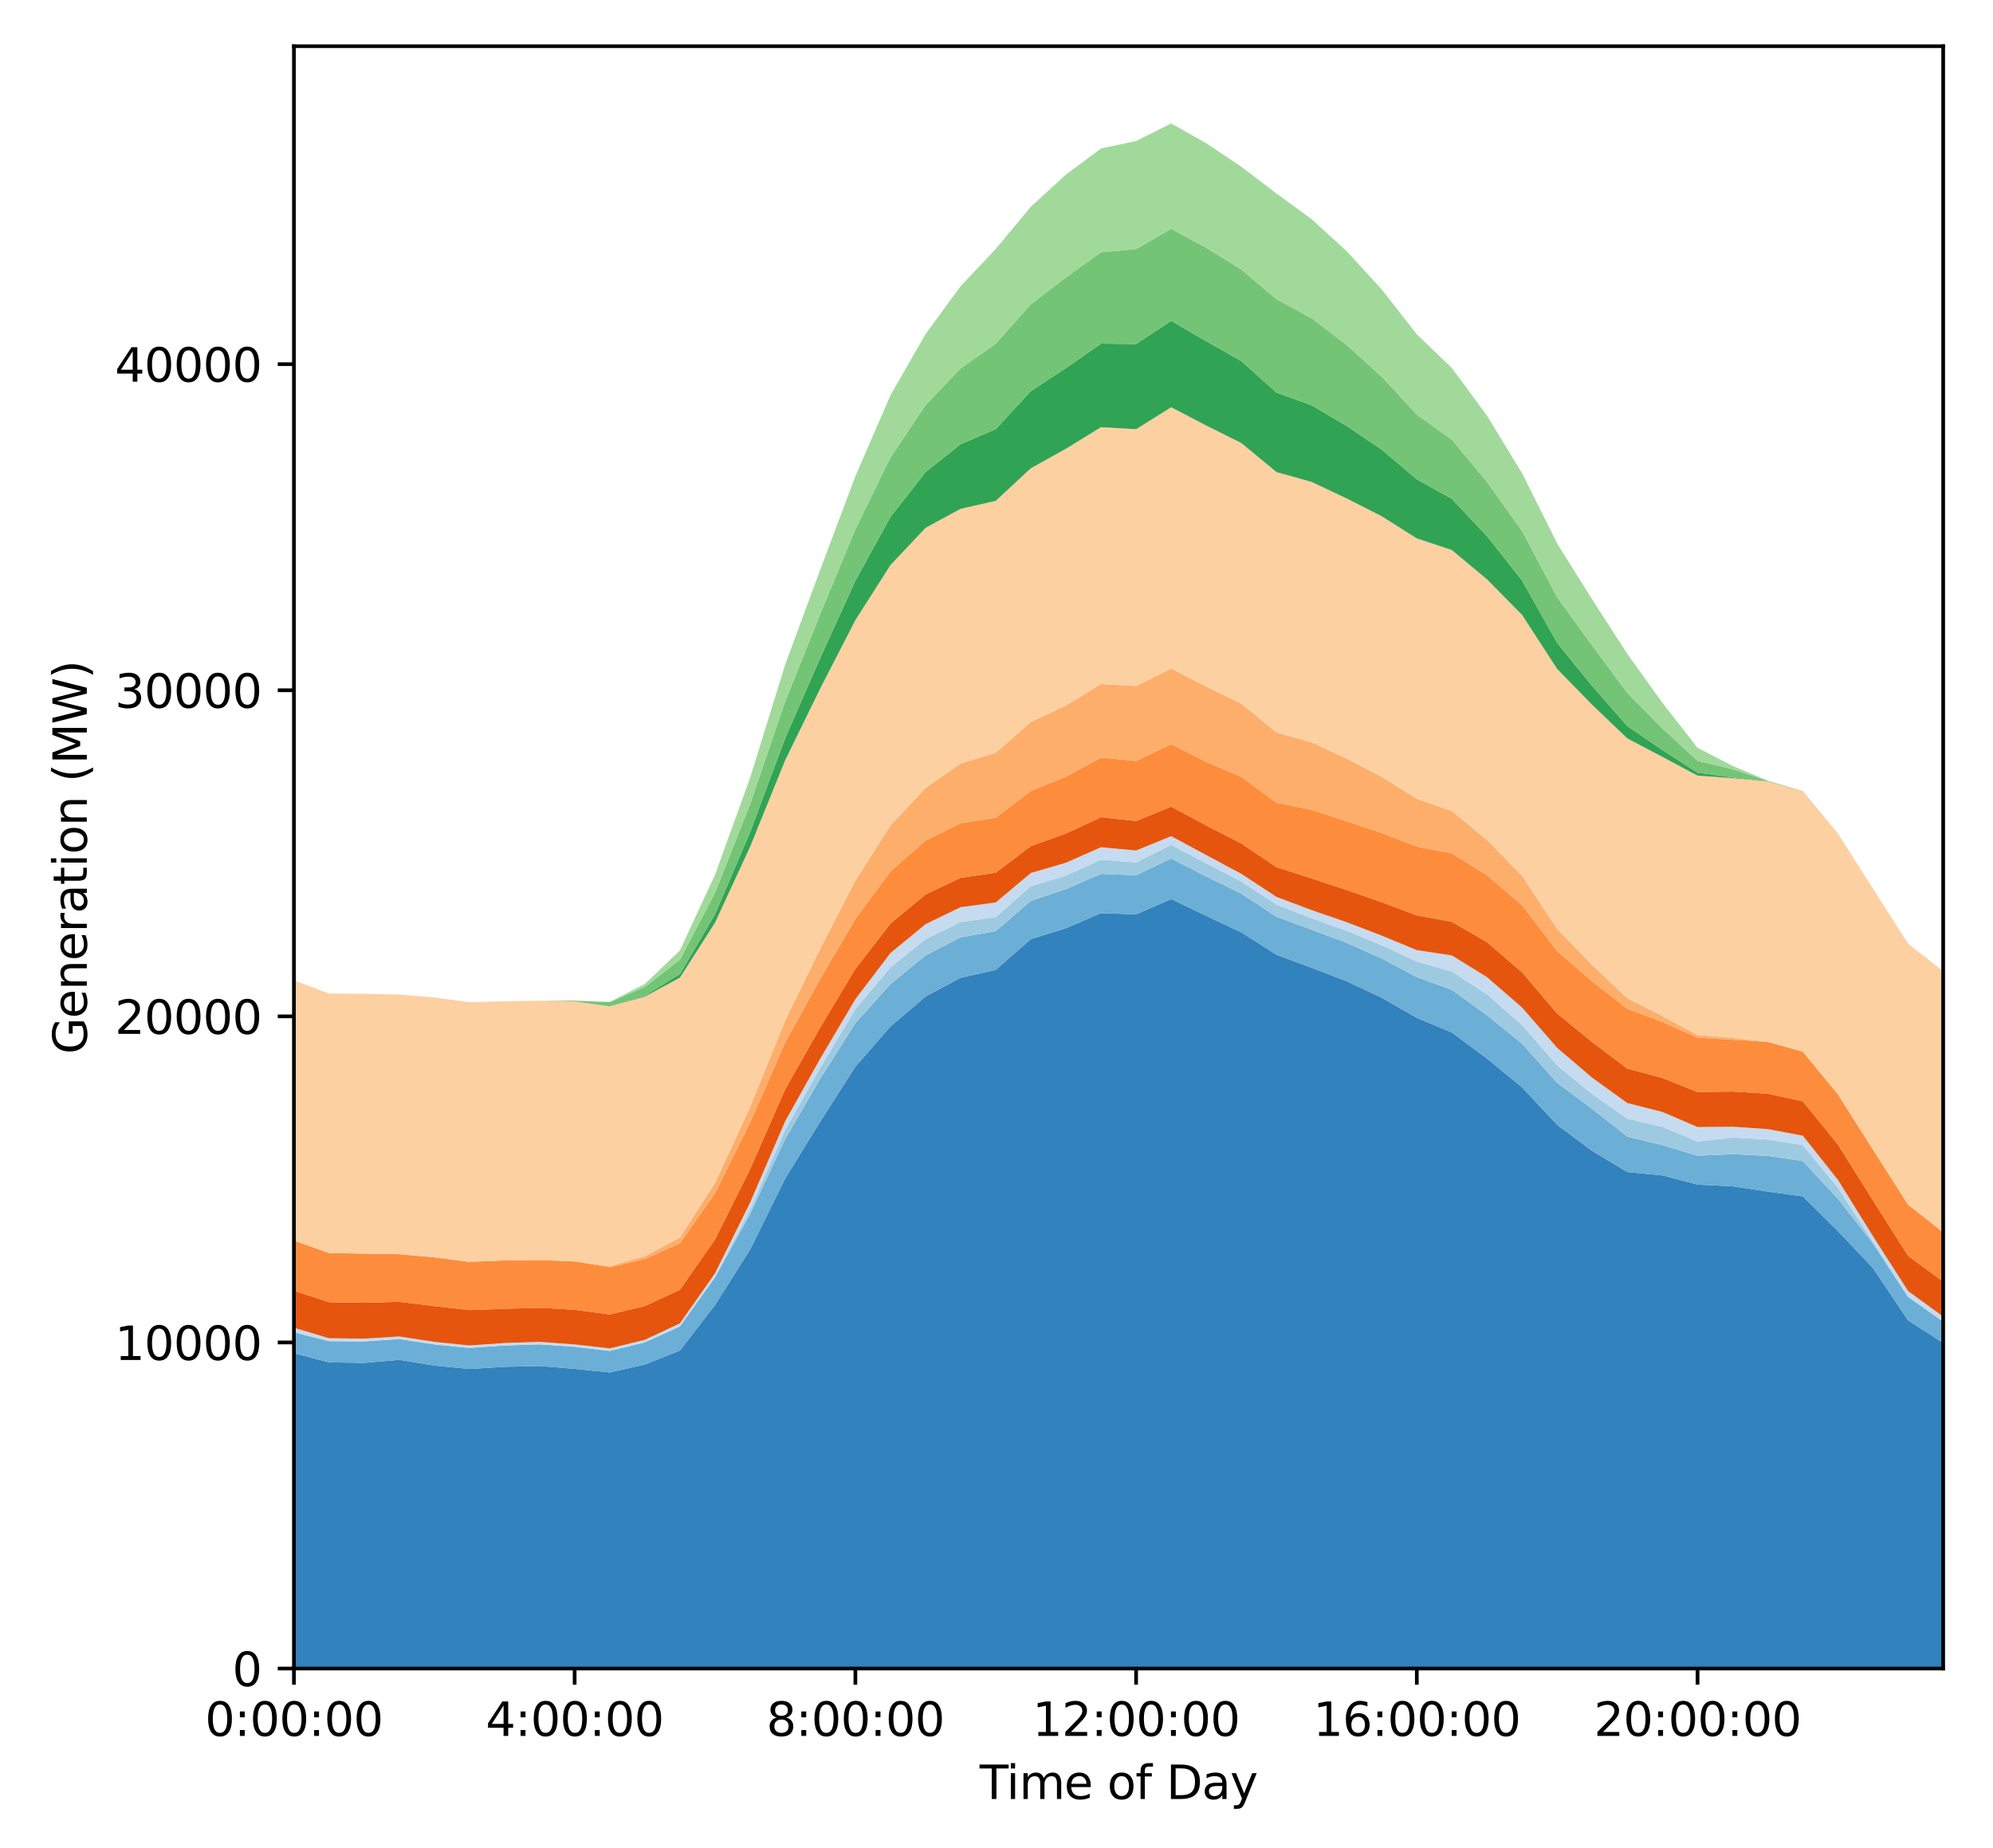 <?xml version="1.0" encoding="utf-8" standalone="no"?>
<!DOCTYPE svg PUBLIC "-//W3C//DTD SVG 1.1//EN"
  "http://www.w3.org/Graphics/SVG/1.1/DTD/svg11.dtd">
<svg height="400.56pt" version="1.1" viewBox="0 0 432 400.56" width="432pt" xmlns="http://www.w3.org/2000/svg" xmlns:xlink="http://www.w3.org/1999/xlink">
 <defs>
  <style type="text/css">*{stroke-linecap:butt;stroke-linejoin:round;}</style>
 </defs>
 <g id="figure_1">
  <g id="patch_1">
   <path d="M 0 400.56 
L 432 400.56 
L 432 0 
L 0 0 
z
" style="fill:#ffffff;"/>
  </g>
  <g id="axes_1">
   <g id="patch_2">
    <path d="M 63.71 361.654 
L 421.2 361.654 
L 421.2 10.014 
L 63.71 10.014 
z
" style="fill:#ffffff;"/>
   </g>
   <g id="PolyCollection_1">
    <path clip-path="url(#pda7d12c531)" d="M 63.71 293.302 
L 63.71 361.654 
L 71.316 361.654 
L 78.922 361.654 
L 86.529 361.654 
L 94.135 361.654 
L 101.741 361.654 
L 109.347 361.654 
L 116.953 361.654 
L 124.559 361.654 
L 132.166 361.654 
L 139.772 361.654 
L 147.378 361.654 
L 154.984 361.654 
L 162.59 361.654 
L 170.196 361.654 
L 177.803 361.654 
L 185.409 361.654 
L 193.015 361.654 
L 200.621 361.654 
L 208.227 361.654 
L 215.833 361.654 
L 223.44 361.654 
L 231.046 361.654 
L 238.652 361.654 
L 246.258 361.654 
L 253.864 361.654 
L 261.47 361.654 
L 269.077 361.654 
L 276.683 361.654 
L 284.289 361.654 
L 291.895 361.654 
L 299.501 361.654 
L 307.107 361.654 
L 314.714 361.654 
L 322.32 361.654 
L 329.926 361.654 
L 337.532 361.654 
L 345.138 361.654 
L 352.744 361.654 
L 360.351 361.654 
L 367.957 361.654 
L 375.563 361.654 
L 383.169 361.654 
L 390.775 361.654 
L 398.381 361.654 
L 405.988 361.654 
L 413.594 361.654 
L 421.2 361.654 
L 421.2 291.084 
L 421.2 291.084 
L 413.594 286.195 
L 405.988 274.856 
L 398.381 266.843 
L 390.775 259.302 
L 383.169 258.265 
L 375.563 257.127 
L 367.957 256.756 
L 360.351 254.76 
L 352.744 254.032 
L 345.138 249.474 
L 337.532 243.813 
L 329.926 235.675 
L 322.32 229.457 
L 314.714 223.791 
L 307.107 220.621 
L 299.501 216.257 
L 291.895 212.686 
L 284.289 209.749 
L 276.683 206.941 
L 269.077 202.094 
L 261.47 198.513 
L 253.864 194.863 
L 246.258 198.186 
L 238.652 197.915 
L 231.046 201.189 
L 223.44 203.546 
L 215.833 210.226 
L 208.227 211.914 
L 200.621 216 
L 193.015 222.486 
L 185.409 231.197 
L 177.803 243.089 
L 170.196 255.416 
L 162.59 270.842 
L 154.984 282.864 
L 147.378 292.71 
L 139.772 295.752 
L 132.166 297.466 
L 124.559 296.697 
L 116.953 296.071 
L 109.347 296.246 
L 101.741 296.718 
L 94.135 295.969 
L 86.529 294.739 
L 78.922 295.4 
L 71.316 295.286 
L 63.71 293.302 
z
" style="fill:#3182bd;"/>
   </g>
   <g id="PolyCollection_2">
    <path clip-path="url(#pda7d12c531)" d="M 63.71 288.779 
L 63.71 293.302 
L 71.316 295.286 
L 78.922 295.4 
L 86.529 294.739 
L 94.135 295.969 
L 101.741 296.718 
L 109.347 296.246 
L 116.953 296.071 
L 124.559 296.697 
L 132.166 297.466 
L 139.772 295.752 
L 147.378 292.71 
L 154.984 282.864 
L 162.59 270.842 
L 170.196 255.416 
L 177.803 243.089 
L 185.409 231.197 
L 193.015 222.486 
L 200.621 216 
L 208.227 211.914 
L 215.833 210.226 
L 223.44 203.546 
L 231.046 201.189 
L 238.652 197.915 
L 246.258 198.186 
L 253.864 194.863 
L 261.47 198.513 
L 269.077 202.094 
L 276.683 206.941 
L 284.289 209.749 
L 291.895 212.686 
L 299.501 216.257 
L 307.107 220.621 
L 314.714 223.791 
L 322.32 229.457 
L 329.926 235.675 
L 337.532 243.813 
L 345.138 249.474 
L 352.744 254.032 
L 360.351 254.76 
L 367.957 256.756 
L 375.563 257.127 
L 383.169 258.265 
L 390.775 259.302 
L 398.381 266.843 
L 405.988 274.856 
L 413.594 286.195 
L 421.2 291.084 
L 421.2 286.476 
L 421.2 286.476 
L 413.594 281.157 
L 405.988 269.509 
L 398.381 259.82 
L 390.775 251.663 
L 383.169 250.527 
L 375.563 250.158 
L 367.957 250.501 
L 360.351 248.203 
L 352.744 246.371 
L 345.138 240.379 
L 337.532 234.721 
L 329.926 226.221 
L 322.32 220.055 
L 314.714 214.54 
L 307.107 211.796 
L 299.501 207.741 
L 291.895 204.359 
L 284.289 201.517 
L 276.683 198.699 
L 269.077 193.693 
L 261.47 189.986 
L 253.864 186.08 
L 246.258 189.713 
L 238.652 189.409 
L 231.046 192.709 
L 223.44 195.26 
L 215.833 201.823 
L 208.227 203.167 
L 200.621 207.076 
L 193.015 213.297 
L 185.409 221.759 
L 177.803 233.785 
L 170.196 246.881 
L 162.59 263.169 
L 154.984 276.86 
L 147.378 287.493 
L 139.772 290.958 
L 132.166 292.809 
L 124.559 291.915 
L 116.953 291.391 
L 109.347 291.623 
L 101.741 292.164 
L 94.135 291.393 
L 86.529 290.228 
L 78.922 290.753 
L 71.316 290.699 
L 63.71 288.779 
z
" style="fill:#6baed6;"/>
   </g>
   <g id="PolyCollection_3">
    <path clip-path="url(#pda7d12c531)" d="M 63.71 288.759 
L 63.71 288.779 
L 71.316 290.699 
L 78.922 290.753 
L 86.529 290.228 
L 94.135 291.393 
L 101.741 292.164 
L 109.347 291.623 
L 116.953 291.391 
L 124.559 291.915 
L 132.166 292.809 
L 139.772 290.958 
L 147.378 287.493 
L 154.984 276.86 
L 162.59 263.169 
L 170.196 246.881 
L 177.803 233.785 
L 185.409 221.759 
L 193.015 213.297 
L 200.621 207.076 
L 208.227 203.167 
L 215.833 201.823 
L 223.44 195.26 
L 231.046 192.709 
L 238.652 189.409 
L 246.258 189.713 
L 253.864 186.08 
L 261.47 189.986 
L 269.077 193.693 
L 276.683 198.699 
L 284.289 201.517 
L 291.895 204.359 
L 299.501 207.741 
L 307.107 211.796 
L 314.714 214.54 
L 322.32 220.055 
L 329.926 226.221 
L 337.532 234.721 
L 345.138 240.379 
L 352.744 246.371 
L 360.351 248.203 
L 367.957 250.501 
L 375.563 250.158 
L 383.169 250.527 
L 390.775 251.663 
L 398.381 259.82 
L 405.988 269.509 
L 413.594 281.157 
L 421.2 286.476 
L 421.2 286.373 
L 421.2 286.373 
L 413.594 280.935 
L 405.988 269.197 
L 398.381 257.402 
L 390.775 248.204 
L 383.169 246.967 
L 375.563 246.554 
L 367.957 247.404 
L 360.351 244.241 
L 352.744 242.456 
L 345.138 237.156 
L 337.532 230.91 
L 329.926 222.181 
L 322.32 215.487 
L 314.714 210.589 
L 307.107 208.401 
L 299.501 204.872 
L 291.895 201.735 
L 284.289 199.019 
L 276.683 196.052 
L 269.077 191.053 
L 261.47 187.113 
L 253.864 183.122 
L 246.258 186.912 
L 238.652 186.333 
L 231.046 189.785 
L 223.44 192.063 
L 215.833 198.778 
L 208.227 199.841 
L 200.621 203.548 
L 193.015 209.664 
L 185.409 218.728 
L 177.803 231.41 
L 170.196 244.885 
L 162.59 262.229 
L 154.984 276.748 
L 147.378 287.481 
L 139.772 290.958 
L 132.166 292.809 
L 124.559 291.915 
L 116.953 291.364 
L 109.347 291.623 
L 101.741 292.164 
L 94.135 291.393 
L 86.529 290.228 
L 78.922 290.753 
L 71.316 290.681 
L 63.71 288.759 
z
" style="fill:#9ecae1;"/>
   </g>
   <g id="PolyCollection_4">
    <path clip-path="url(#pda7d12c531)" d="M 63.71 287.795 
L 63.71 288.759 
L 71.316 290.681 
L 78.922 290.753 
L 86.529 290.228 
L 94.135 291.393 
L 101.741 292.164 
L 109.347 291.623 
L 116.953 291.364 
L 124.559 291.915 
L 132.166 292.809 
L 139.772 290.958 
L 147.378 287.481 
L 154.984 276.748 
L 162.59 262.229 
L 170.196 244.885 
L 177.803 231.41 
L 185.409 218.728 
L 193.015 209.664 
L 200.621 203.548 
L 208.227 199.841 
L 215.833 198.778 
L 223.44 192.063 
L 231.046 189.785 
L 238.652 186.333 
L 246.258 186.912 
L 253.864 183.122 
L 261.47 187.113 
L 269.077 191.053 
L 276.683 196.052 
L 284.289 199.019 
L 291.895 201.735 
L 299.501 204.872 
L 307.107 208.401 
L 314.714 210.589 
L 322.32 215.487 
L 329.926 222.181 
L 337.532 230.91 
L 345.138 237.156 
L 352.744 242.456 
L 360.351 244.241 
L 367.957 247.404 
L 375.563 246.554 
L 383.169 246.967 
L 390.775 248.204 
L 398.381 257.402 
L 405.988 269.197 
L 413.594 280.935 
L 421.2 286.373 
L 421.2 285.362 
L 421.2 285.362 
L 413.594 279.831 
L 405.988 267.954 
L 398.381 255.724 
L 390.775 246.165 
L 383.169 244.735 
L 375.563 244.226 
L 367.957 244.285 
L 360.351 241.019 
L 352.744 239.09 
L 345.138 233.612 
L 337.532 227.123 
L 329.926 218.395 
L 322.32 211.796 
L 314.714 207.098 
L 307.107 205.944 
L 299.501 202.793 
L 291.895 199.885 
L 284.289 197.26 
L 276.683 194.402 
L 269.077 189.413 
L 261.47 185.337 
L 253.864 181.241 
L 246.258 184.348 
L 238.652 183.636 
L 231.046 187 
L 223.44 189.223 
L 215.833 195.608 
L 208.227 196.624 
L 200.621 200.317 
L 193.015 206.574 
L 185.409 216.58 
L 177.803 229.441 
L 170.196 243.023 
L 162.59 260.671 
L 154.984 276.011 
L 147.378 286.838 
L 139.772 290.408 
L 132.166 292.266 
L 124.559 291.407 
L 116.953 290.847 
L 109.347 291.094 
L 101.741 291.632 
L 94.135 290.844 
L 86.529 289.675 
L 78.922 290.158 
L 71.316 290.055 
L 63.71 287.795 
z
" style="fill:#c6dbef;"/>
   </g>
   <g id="PolyCollection_5">
    <path clip-path="url(#pda7d12c531)" d="M 63.71 279.771 
L 63.71 287.795 
L 71.316 290.055 
L 78.922 290.158 
L 86.529 289.675 
L 94.135 290.844 
L 101.741 291.632 
L 109.347 291.094 
L 116.953 290.847 
L 124.559 291.407 
L 132.166 292.266 
L 139.772 290.408 
L 147.378 286.838 
L 154.984 276.011 
L 162.59 260.671 
L 170.196 243.023 
L 177.803 229.441 
L 185.409 216.58 
L 193.015 206.574 
L 200.621 200.317 
L 208.227 196.624 
L 215.833 195.608 
L 223.44 189.223 
L 231.046 187 
L 238.652 183.636 
L 246.258 184.348 
L 253.864 181.241 
L 261.47 185.337 
L 269.077 189.413 
L 276.683 194.402 
L 284.289 197.26 
L 291.895 199.885 
L 299.501 202.793 
L 307.107 205.944 
L 314.714 207.098 
L 322.32 211.796 
L 329.926 218.395 
L 337.532 227.123 
L 345.138 233.612 
L 352.744 239.09 
L 360.351 241.019 
L 367.957 244.285 
L 375.563 244.226 
L 383.169 244.735 
L 390.775 246.165 
L 398.381 255.724 
L 405.988 267.954 
L 413.594 279.831 
L 421.2 285.362 
L 421.2 277.775 
L 421.2 277.775 
L 413.594 272.188 
L 405.988 260.194 
L 398.381 248.046 
L 390.775 238.707 
L 383.169 237.048 
L 375.563 236.577 
L 367.957 236.689 
L 360.351 233.639 
L 352.744 231.613 
L 345.138 225.884 
L 337.532 219.672 
L 329.926 210.732 
L 322.32 204.208 
L 314.714 199.799 
L 307.107 198.4 
L 299.501 195.55 
L 291.895 192.892 
L 284.289 190.393 
L 276.683 187.941 
L 269.077 182.826 
L 261.47 178.909 
L 253.864 174.824 
L 246.258 177.953 
L 238.652 177.124 
L 231.046 180.657 
L 223.44 183.376 
L 215.833 189.156 
L 208.227 190.253 
L 200.621 193.86 
L 193.015 200.179 
L 185.409 209.983 
L 177.803 222.676 
L 170.196 236.076 
L 162.59 253.399 
L 154.984 268.648 
L 147.378 279.548 
L 139.772 283.081 
L 132.166 284.894 
L 124.559 283.873 
L 116.953 283.444 
L 109.347 283.673 
L 101.741 283.942 
L 94.135 283.086 
L 86.529 282.151 
L 78.922 282.356 
L 71.316 282.233 
L 63.71 279.771 
z
" style="fill:#e6550d;"/>
   </g>
   <g id="PolyCollection_6">
    <path clip-path="url(#pda7d12c531)" d="M 63.71 268.871 
L 63.71 279.771 
L 71.316 282.233 
L 78.922 282.356 
L 86.529 282.151 
L 94.135 283.086 
L 101.741 283.942 
L 109.347 283.673 
L 116.953 283.444 
L 124.559 283.873 
L 132.166 284.894 
L 139.772 283.081 
L 147.378 279.548 
L 154.984 268.648 
L 162.59 253.399 
L 170.196 236.076 
L 177.803 222.676 
L 185.409 209.983 
L 193.015 200.179 
L 200.621 193.86 
L 208.227 190.253 
L 215.833 189.156 
L 223.44 183.376 
L 231.046 180.657 
L 238.652 177.124 
L 246.258 177.953 
L 253.864 174.824 
L 261.47 178.909 
L 269.077 182.826 
L 276.683 187.941 
L 284.289 190.393 
L 291.895 192.892 
L 299.501 195.55 
L 307.107 198.4 
L 314.714 199.799 
L 322.32 204.208 
L 329.926 210.732 
L 337.532 219.672 
L 345.138 225.884 
L 352.744 231.613 
L 360.351 233.639 
L 367.957 236.689 
L 375.563 236.577 
L 383.169 237.048 
L 390.775 238.707 
L 398.381 248.046 
L 405.988 260.194 
L 413.594 272.188 
L 421.2 277.775 
L 421.2 267.098 
L 421.2 267.098 
L 413.594 261.101 
L 405.988 249.186 
L 398.381 237.187 
L 390.775 227.947 
L 383.169 225.821 
L 375.563 225.354 
L 367.957 224.909 
L 360.351 221.504 
L 352.744 218.636 
L 345.138 212.742 
L 337.532 206.129 
L 329.926 196.192 
L 322.32 189.706 
L 314.714 184.952 
L 307.107 183.493 
L 299.501 180.544 
L 291.895 178.015 
L 284.289 175.507 
L 276.683 173.99 
L 269.077 168.372 
L 261.47 165.139 
L 253.864 161.287 
L 246.258 164.933 
L 238.652 164.209 
L 231.046 168.336 
L 223.44 171.421 
L 215.833 177.222 
L 208.227 178.418 
L 200.621 182.189 
L 193.015 188.862 
L 185.409 199.162 
L 177.803 212.14 
L 170.196 225.929 
L 162.59 243.305 
L 154.984 258.601 
L 147.378 269.484 
L 139.772 272.877 
L 132.166 274.674 
L 124.559 273.403 
L 116.953 273.125 
L 109.347 273.182 
L 101.741 273.497 
L 94.135 272.524 
L 86.529 271.832 
L 78.922 271.716 
L 71.316 271.587 
L 63.71 268.871 
z
" style="fill:#fd8d3c;"/>
   </g>
   <g id="PolyCollection_7">
    <path clip-path="url(#pda7d12c531)" d="M 63.71 268.871 
L 63.71 268.871 
L 71.316 271.587 
L 78.922 271.716 
L 86.529 271.832 
L 94.135 272.524 
L 101.741 273.497 
L 109.347 273.182 
L 116.953 273.125 
L 124.559 273.403 
L 132.166 274.674 
L 139.772 272.877 
L 147.378 269.484 
L 154.984 258.601 
L 162.59 243.305 
L 170.196 225.929 
L 177.803 212.14 
L 185.409 199.162 
L 193.015 188.862 
L 200.621 182.189 
L 208.227 178.418 
L 215.833 177.222 
L 223.44 171.421 
L 231.046 168.336 
L 238.652 164.209 
L 246.258 164.933 
L 253.864 161.287 
L 261.47 165.139 
L 269.077 168.372 
L 276.683 173.99 
L 284.289 175.507 
L 291.895 178.015 
L 299.501 180.544 
L 307.107 183.493 
L 314.714 184.952 
L 322.32 189.706 
L 329.926 196.192 
L 337.532 206.129 
L 345.138 212.742 
L 352.744 218.636 
L 360.351 221.504 
L 367.957 224.909 
L 375.563 225.354 
L 383.169 225.821 
L 390.775 227.947 
L 398.381 237.187 
L 405.988 249.186 
L 413.594 261.101 
L 421.2 267.098 
L 421.2 267.098 
L 421.2 267.098 
L 413.594 261.101 
L 405.988 249.186 
L 398.381 237.187 
L 390.775 227.934 
L 383.169 225.795 
L 375.563 224.954 
L 367.957 224.332 
L 360.351 220.248 
L 352.744 216.375 
L 345.138 209.186 
L 337.532 201.345 
L 329.926 189.824 
L 322.32 182.05 
L 314.714 175.789 
L 307.107 173.131 
L 299.501 168.368 
L 291.895 164.438 
L 284.289 160.887 
L 276.683 158.734 
L 269.077 152.517 
L 261.47 148.812 
L 253.864 144.898 
L 246.258 148.679 
L 238.652 148.256 
L 231.046 152.914 
L 223.44 156.49 
L 215.833 163.153 
L 208.227 165.489 
L 200.621 170.786 
L 193.015 178.9 
L 185.409 190.872 
L 177.803 205.601 
L 170.196 221.176 
L 162.59 239.945 
L 154.984 256.382 
L 147.378 268.236 
L 139.772 272.291 
L 132.166 274.434 
L 124.559 273.364 
L 116.953 273.125 
L 109.347 273.182 
L 101.741 273.497 
L 94.135 272.524 
L 86.529 271.832 
L 78.922 271.716 
L 71.316 271.587 
L 63.71 268.871 
z
" style="fill:#fdae6b;"/>
   </g>
   <g id="PolyCollection_8">
    <path clip-path="url(#pda7d12c531)" d="M 63.71 212.499 
L 63.71 268.871 
L 71.316 271.587 
L 78.922 271.716 
L 86.529 271.832 
L 94.135 272.524 
L 101.741 273.497 
L 109.347 273.182 
L 116.953 273.125 
L 124.559 273.364 
L 132.166 274.434 
L 139.772 272.291 
L 147.378 268.236 
L 154.984 256.382 
L 162.59 239.945 
L 170.196 221.176 
L 177.803 205.601 
L 185.409 190.872 
L 193.015 178.9 
L 200.621 170.786 
L 208.227 165.489 
L 215.833 163.153 
L 223.44 156.49 
L 231.046 152.914 
L 238.652 148.256 
L 246.258 148.679 
L 253.864 144.898 
L 261.47 148.812 
L 269.077 152.517 
L 276.683 158.734 
L 284.289 160.887 
L 291.895 164.438 
L 299.501 168.368 
L 307.107 173.131 
L 314.714 175.789 
L 322.32 182.05 
L 329.926 189.824 
L 337.532 201.345 
L 345.138 209.186 
L 352.744 216.375 
L 360.351 220.248 
L 367.957 224.332 
L 375.563 224.954 
L 383.169 225.795 
L 390.775 227.934 
L 398.381 237.187 
L 405.988 249.186 
L 413.594 261.101 
L 421.2 267.098 
L 421.2 210.521 
L 421.2 210.521 
L 413.594 204.531 
L 405.988 192.624 
L 398.381 180.65 
L 390.775 171.537 
L 383.169 169.39 
L 375.563 168.67 
L 367.957 168.11 
L 360.351 164.066 
L 352.744 160.057 
L 345.138 152.792 
L 337.532 145.004 
L 329.926 133.289 
L 322.32 125.573 
L 314.714 119.23 
L 307.107 116.697 
L 299.501 111.901 
L 291.895 108.036 
L 284.289 104.456 
L 276.683 102.321 
L 269.077 96.034 
L 261.47 92.238 
L 253.864 88.274 
L 246.258 93.031 
L 238.652 92.592 
L 231.046 97.27 
L 223.44 101.494 
L 215.833 108.562 
L 208.227 110.284 
L 200.621 114.414 
L 193.015 122.48 
L 185.409 134.42 
L 177.803 149.215 
L 170.196 164.781 
L 162.59 183.547 
L 154.984 199.994 
L 147.378 211.906 
L 139.772 216.009 
L 132.166 218.138 
L 124.559 217.061 
L 116.953 216.908 
L 109.347 217.02 
L 101.741 217.23 
L 94.135 216.195 
L 86.529 215.574 
L 78.922 215.397 
L 71.316 215.353 
L 63.71 212.499 
z
" style="fill:#fdd0a2;"/>
   </g>
   <g id="PolyCollection_9">
    <path clip-path="url(#pda7d12c531)" d="M 63.71 212.499 
L 63.71 212.499 
L 71.316 215.353 
L 78.922 215.397 
L 86.529 215.574 
L 94.135 216.195 
L 101.741 217.23 
L 109.347 217.02 
L 116.953 216.908 
L 124.559 217.061 
L 132.166 218.138 
L 139.772 216.009 
L 147.378 211.906 
L 154.984 199.994 
L 162.59 183.547 
L 170.196 164.781 
L 177.803 149.215 
L 185.409 134.42 
L 193.015 122.48 
L 200.621 114.414 
L 208.227 110.284 
L 215.833 108.562 
L 223.44 101.494 
L 231.046 97.27 
L 238.652 92.592 
L 246.258 93.031 
L 253.864 88.274 
L 261.47 92.238 
L 269.077 96.034 
L 276.683 102.321 
L 284.289 104.456 
L 291.895 108.036 
L 299.501 111.901 
L 307.107 116.697 
L 314.714 119.23 
L 322.32 125.573 
L 329.926 133.289 
L 337.532 145.004 
L 345.138 152.792 
L 352.744 160.057 
L 360.351 164.066 
L 367.957 168.11 
L 375.563 168.67 
L 383.169 169.39 
L 390.775 171.537 
L 398.381 180.65 
L 405.988 192.624 
L 413.594 204.531 
L 421.2 210.521 
L 421.2 210.521 
L 421.2 210.521 
L 413.594 204.531 
L 405.988 192.624 
L 398.381 180.65 
L 390.775 171.537 
L 383.169 169.378 
L 375.563 168.516 
L 367.957 167.474 
L 360.351 162.567 
L 352.744 157.383 
L 345.138 148.715 
L 337.532 139.354 
L 329.926 125.818 
L 322.32 116.219 
L 314.714 108.126 
L 307.107 103.882 
L 299.501 97.462 
L 291.895 92.322 
L 284.289 87.839 
L 276.683 85.078 
L 269.077 78.27 
L 261.47 73.955 
L 253.864 69.539 
L 246.258 74.565 
L 238.652 74.476 
L 231.046 79.788 
L 223.44 84.78 
L 215.833 93.01 
L 208.227 96.268 
L 200.621 102.319 
L 193.015 112.044 
L 185.409 125.864 
L 177.803 142.589 
L 170.196 159.996 
L 162.59 180.385 
L 154.984 198.17 
L 147.378 211.113 
L 139.772 215.808 
L 132.166 218.12 
L 124.559 217.06 
L 116.953 216.908 
L 109.347 217.02 
L 101.741 217.23 
L 94.135 216.195 
L 86.529 215.574 
L 78.922 215.397 
L 71.316 215.353 
L 63.71 212.499 
z
" style="fill:#31a354;"/>
   </g>
   <g id="PolyCollection_10">
    <path clip-path="url(#pda7d12c531)" d="M 63.71 212.499 
L 63.71 212.499 
L 71.316 215.353 
L 78.922 215.397 
L 86.529 215.574 
L 94.135 216.195 
L 101.741 217.23 
L 109.347 217.02 
L 116.953 216.908 
L 124.559 217.06 
L 132.166 218.12 
L 139.772 215.808 
L 147.378 211.113 
L 154.984 198.17 
L 162.59 180.385 
L 170.196 159.996 
L 177.803 142.589 
L 185.409 125.864 
L 193.015 112.044 
L 200.621 102.319 
L 208.227 96.268 
L 215.833 93.01 
L 223.44 84.78 
L 231.046 79.788 
L 238.652 74.476 
L 246.258 74.565 
L 253.864 69.539 
L 261.47 73.955 
L 269.077 78.27 
L 276.683 85.078 
L 284.289 87.839 
L 291.895 92.322 
L 299.501 97.462 
L 307.107 103.882 
L 314.714 108.126 
L 322.32 116.219 
L 329.926 125.818 
L 337.532 139.354 
L 345.138 148.715 
L 352.744 157.383 
L 360.351 162.567 
L 367.957 167.474 
L 375.563 168.516 
L 383.169 169.378 
L 390.775 171.537 
L 398.381 180.65 
L 405.988 192.624 
L 413.594 204.531 
L 421.2 210.521 
L 421.2 210.521 
L 421.2 210.521 
L 413.594 204.531 
L 405.988 192.624 
L 398.381 180.65 
L 390.775 171.478 
L 383.169 169.259 
L 375.563 166.711 
L 367.957 164.9 
L 360.351 157.881 
L 352.744 150.19 
L 345.138 139.932 
L 337.532 129.425 
L 329.926 115.085 
L 322.32 104.447 
L 314.714 95.299 
L 307.107 89.848 
L 299.501 81.633 
L 291.895 74.756 
L 284.289 68.97 
L 276.683 64.837 
L 269.077 58.408 
L 261.47 53.697 
L 253.864 49.572 
L 246.258 53.972 
L 238.652 54.661 
L 231.046 60.129 
L 223.44 65.932 
L 215.833 74.492 
L 208.227 79.834 
L 200.621 87.8 
L 193.015 99.151 
L 185.409 114.712 
L 177.803 133.064 
L 170.196 152.002 
L 162.59 174.307 
L 154.984 193.502 
L 147.378 207.995 
L 139.772 213.925 
L 132.166 217.217 
L 124.559 216.892 
L 116.953 216.908 
L 109.347 217.02 
L 101.741 217.23 
L 94.135 216.195 
L 86.529 215.574 
L 78.922 215.397 
L 71.316 215.353 
L 63.71 212.499 
z
" style="fill:#74c476;"/>
   </g>
   <g id="PolyCollection_11">
    <path clip-path="url(#pda7d12c531)" d="M 63.71 212.499 
L 63.71 212.499 
L 71.316 215.353 
L 78.922 215.397 
L 86.529 215.574 
L 94.135 216.195 
L 101.741 217.23 
L 109.347 217.02 
L 116.953 216.908 
L 124.559 216.892 
L 132.166 217.217 
L 139.772 213.925 
L 147.378 207.995 
L 154.984 193.502 
L 162.59 174.307 
L 170.196 152.002 
L 177.803 133.064 
L 185.409 114.712 
L 193.015 99.151 
L 200.621 87.8 
L 208.227 79.834 
L 215.833 74.492 
L 223.44 65.932 
L 231.046 60.129 
L 238.652 54.661 
L 246.258 53.972 
L 253.864 49.572 
L 261.47 53.697 
L 269.077 58.408 
L 276.683 64.837 
L 284.289 68.97 
L 291.895 74.756 
L 299.501 81.633 
L 307.107 89.848 
L 314.714 95.299 
L 322.32 104.447 
L 329.926 115.085 
L 337.532 129.425 
L 345.138 139.932 
L 352.744 150.19 
L 360.351 157.881 
L 367.957 164.9 
L 375.563 166.711 
L 383.169 169.259 
L 390.775 171.478 
L 398.381 180.65 
L 405.988 192.624 
L 413.594 204.531 
L 421.2 210.521 
L 421.2 210.521 
L 421.2 210.521 
L 413.594 204.531 
L 405.988 192.624 
L 398.381 180.65 
L 390.775 171.478 
L 383.169 169.205 
L 375.563 166.022 
L 367.957 162.079 
L 360.351 152.349 
L 352.744 141.734 
L 345.138 129.969 
L 337.532 117.806 
L 329.926 102.577 
L 322.32 90.09 
L 314.714 79.779 
L 307.107 72.461 
L 299.501 62.74 
L 291.895 54.431 
L 284.289 47.494 
L 276.683 41.945 
L 269.077 36.153 
L 261.47 31.051 
L 253.864 26.759 
L 246.258 30.569 
L 238.652 32.185 
L 231.046 37.849 
L 223.44 44.813 
L 215.833 53.975 
L 208.227 62.023 
L 200.621 72.413 
L 193.015 85.682 
L 185.409 103.228 
L 177.803 123.457 
L 170.196 144.048 
L 162.59 168.61 
L 154.984 189.606 
L 147.378 206.018 
L 139.772 213.291 
L 132.166 217.149 
L 124.559 216.891 
L 116.953 216.908 
L 109.347 217.02 
L 101.741 217.23 
L 94.135 216.195 
L 86.529 215.574 
L 78.922 215.397 
L 71.316 215.353 
L 63.71 212.499 
z
" style="fill:#a1d99b;"/>
   </g>
   <g id="matplotlib.axis_1">
    <g id="xtick_1">
     <g id="line2d_1">
      <defs>
       <path d="M 0 0 
L 0 3.5 
" id="m1f6792b32f" style="stroke:#000000;stroke-width:0.8;"/>
      </defs>
      <g>
       <use style="stroke:#000000;stroke-width:0.8;" x="63.71" xlink:href="#m1f6792b32f" y="361.654"/>
      </g>
     </g>
     <g id="text_1">
      <!-- 0:00:00 -->
      <g transform="translate(44.435 376.252)scale(0.1 -0.1)">
       <defs>
        <path d="M 2034 4250 
Q 1547 4250 1301 3770 
Q 1056 3291 1056 2328 
Q 1056 1369 1301 889 
Q 1547 409 2034 409 
Q 2525 409 2770 889 
Q 3016 1369 3016 2328 
Q 3016 3291 2770 3770 
Q 2525 4250 2034 4250 
z
M 2034 4750 
Q 2819 4750 3233 4129 
Q 3647 3509 3647 2328 
Q 3647 1150 3233 529 
Q 2819 -91 2034 -91 
Q 1250 -91 836 529 
Q 422 1150 422 2328 
Q 422 3509 836 4129 
Q 1250 4750 2034 4750 
z
" id="DejaVuSans-30" transform="scale(0.016)"/>
        <path d="M 750 794 
L 1409 794 
L 1409 0 
L 750 0 
L 750 794 
z
M 750 3309 
L 1409 3309 
L 1409 2516 
L 750 2516 
L 750 3309 
z
" id="DejaVuSans-3a" transform="scale(0.016)"/>
       </defs>
       <use xlink:href="#DejaVuSans-30"/>
       <use x="63.623" xlink:href="#DejaVuSans-3a"/>
       <use x="97.314" xlink:href="#DejaVuSans-30"/>
       <use x="160.938" xlink:href="#DejaVuSans-30"/>
       <use x="224.561" xlink:href="#DejaVuSans-3a"/>
       <use x="258.252" xlink:href="#DejaVuSans-30"/>
       <use x="321.875" xlink:href="#DejaVuSans-30"/>
      </g>
     </g>
    </g>
    <g id="xtick_2">
     <g id="line2d_2">
      <g>
       <use style="stroke:#000000;stroke-width:0.8;" x="124.559" xlink:href="#m1f6792b32f" y="361.654"/>
      </g>
     </g>
     <g id="text_2">
      <!-- 4:00:00 -->
      <g transform="translate(105.284 376.252)scale(0.1 -0.1)">
       <defs>
        <path d="M 2419 4116 
L 825 1625 
L 2419 1625 
L 2419 4116 
z
M 2253 4666 
L 3047 4666 
L 3047 1625 
L 3713 1625 
L 3713 1100 
L 3047 1100 
L 3047 0 
L 2419 0 
L 2419 1100 
L 313 1100 
L 313 1709 
L 2253 4666 
z
" id="DejaVuSans-34" transform="scale(0.016)"/>
       </defs>
       <use xlink:href="#DejaVuSans-34"/>
       <use x="63.623" xlink:href="#DejaVuSans-3a"/>
       <use x="97.314" xlink:href="#DejaVuSans-30"/>
       <use x="160.938" xlink:href="#DejaVuSans-30"/>
       <use x="224.561" xlink:href="#DejaVuSans-3a"/>
       <use x="258.252" xlink:href="#DejaVuSans-30"/>
       <use x="321.875" xlink:href="#DejaVuSans-30"/>
      </g>
     </g>
    </g>
    <g id="xtick_3">
     <g id="line2d_3">
      <g>
       <use style="stroke:#000000;stroke-width:0.8;" x="185.409" xlink:href="#m1f6792b32f" y="361.654"/>
      </g>
     </g>
     <g id="text_3">
      <!-- 8:00:00 -->
      <g transform="translate(166.134 376.252)scale(0.1 -0.1)">
       <defs>
        <path d="M 2034 2216 
Q 1584 2216 1326 1975 
Q 1069 1734 1069 1313 
Q 1069 891 1326 650 
Q 1584 409 2034 409 
Q 2484 409 2743 651 
Q 3003 894 3003 1313 
Q 3003 1734 2745 1975 
Q 2488 2216 2034 2216 
z
M 1403 2484 
Q 997 2584 770 2862 
Q 544 3141 544 3541 
Q 544 4100 942 4425 
Q 1341 4750 2034 4750 
Q 2731 4750 3128 4425 
Q 3525 4100 3525 3541 
Q 3525 3141 3298 2862 
Q 3072 2584 2669 2484 
Q 3125 2378 3379 2068 
Q 3634 1759 3634 1313 
Q 3634 634 3220 271 
Q 2806 -91 2034 -91 
Q 1263 -91 848 271 
Q 434 634 434 1313 
Q 434 1759 690 2068 
Q 947 2378 1403 2484 
z
M 1172 3481 
Q 1172 3119 1398 2916 
Q 1625 2713 2034 2713 
Q 2441 2713 2670 2916 
Q 2900 3119 2900 3481 
Q 2900 3844 2670 4047 
Q 2441 4250 2034 4250 
Q 1625 4250 1398 4047 
Q 1172 3844 1172 3481 
z
" id="DejaVuSans-38" transform="scale(0.016)"/>
       </defs>
       <use xlink:href="#DejaVuSans-38"/>
       <use x="63.623" xlink:href="#DejaVuSans-3a"/>
       <use x="97.314" xlink:href="#DejaVuSans-30"/>
       <use x="160.938" xlink:href="#DejaVuSans-30"/>
       <use x="224.561" xlink:href="#DejaVuSans-3a"/>
       <use x="258.252" xlink:href="#DejaVuSans-30"/>
       <use x="321.875" xlink:href="#DejaVuSans-30"/>
      </g>
     </g>
    </g>
    <g id="xtick_4">
     <g id="line2d_4">
      <g>
       <use style="stroke:#000000;stroke-width:0.8;" x="246.258" xlink:href="#m1f6792b32f" y="361.654"/>
      </g>
     </g>
     <g id="text_4">
      <!-- 12:00:00 -->
      <g transform="translate(223.802 376.252)scale(0.1 -0.1)">
       <defs>
        <path d="M 794 531 
L 1825 531 
L 1825 4091 
L 703 3866 
L 703 4441 
L 1819 4666 
L 2450 4666 
L 2450 531 
L 3481 531 
L 3481 0 
L 794 0 
L 794 531 
z
" id="DejaVuSans-31" transform="scale(0.016)"/>
        <path d="M 1228 531 
L 3431 531 
L 3431 0 
L 469 0 
L 469 531 
Q 828 903 1448 1529 
Q 2069 2156 2228 2338 
Q 2531 2678 2651 2914 
Q 2772 3150 2772 3378 
Q 2772 3750 2511 3984 
Q 2250 4219 1831 4219 
Q 1534 4219 1204 4116 
Q 875 4013 500 3803 
L 500 4441 
Q 881 4594 1212 4672 
Q 1544 4750 1819 4750 
Q 2544 4750 2975 4387 
Q 3406 4025 3406 3419 
Q 3406 3131 3298 2873 
Q 3191 2616 2906 2266 
Q 2828 2175 2409 1742 
Q 1991 1309 1228 531 
z
" id="DejaVuSans-32" transform="scale(0.016)"/>
       </defs>
       <use xlink:href="#DejaVuSans-31"/>
       <use x="63.623" xlink:href="#DejaVuSans-32"/>
       <use x="127.246" xlink:href="#DejaVuSans-3a"/>
       <use x="160.938" xlink:href="#DejaVuSans-30"/>
       <use x="224.561" xlink:href="#DejaVuSans-30"/>
       <use x="288.184" xlink:href="#DejaVuSans-3a"/>
       <use x="321.875" xlink:href="#DejaVuSans-30"/>
       <use x="385.498" xlink:href="#DejaVuSans-30"/>
      </g>
     </g>
    </g>
    <g id="xtick_5">
     <g id="line2d_5">
      <g>
       <use style="stroke:#000000;stroke-width:0.8;" x="307.107" xlink:href="#m1f6792b32f" y="361.654"/>
      </g>
     </g>
     <g id="text_5">
      <!-- 16:00:00 -->
      <g transform="translate(284.651 376.252)scale(0.1 -0.1)">
       <defs>
        <path d="M 2113 2584 
Q 1688 2584 1439 2293 
Q 1191 2003 1191 1497 
Q 1191 994 1439 701 
Q 1688 409 2113 409 
Q 2538 409 2786 701 
Q 3034 994 3034 1497 
Q 3034 2003 2786 2293 
Q 2538 2584 2113 2584 
z
M 3366 4563 
L 3366 3988 
Q 3128 4100 2886 4159 
Q 2644 4219 2406 4219 
Q 1781 4219 1451 3797 
Q 1122 3375 1075 2522 
Q 1259 2794 1537 2939 
Q 1816 3084 2150 3084 
Q 2853 3084 3261 2657 
Q 3669 2231 3669 1497 
Q 3669 778 3244 343 
Q 2819 -91 2113 -91 
Q 1303 -91 875 529 
Q 447 1150 447 2328 
Q 447 3434 972 4092 
Q 1497 4750 2381 4750 
Q 2619 4750 2861 4703 
Q 3103 4656 3366 4563 
z
" id="DejaVuSans-36" transform="scale(0.016)"/>
       </defs>
       <use xlink:href="#DejaVuSans-31"/>
       <use x="63.623" xlink:href="#DejaVuSans-36"/>
       <use x="127.246" xlink:href="#DejaVuSans-3a"/>
       <use x="160.938" xlink:href="#DejaVuSans-30"/>
       <use x="224.561" xlink:href="#DejaVuSans-30"/>
       <use x="288.184" xlink:href="#DejaVuSans-3a"/>
       <use x="321.875" xlink:href="#DejaVuSans-30"/>
       <use x="385.498" xlink:href="#DejaVuSans-30"/>
      </g>
     </g>
    </g>
    <g id="xtick_6">
     <g id="line2d_6">
      <g>
       <use style="stroke:#000000;stroke-width:0.8;" x="367.957" xlink:href="#m1f6792b32f" y="361.654"/>
      </g>
     </g>
     <g id="text_6">
      <!-- 20:00:00 -->
      <g transform="translate(345.501 376.252)scale(0.1 -0.1)">
       <use xlink:href="#DejaVuSans-32"/>
       <use x="63.623" xlink:href="#DejaVuSans-30"/>
       <use x="127.246" xlink:href="#DejaVuSans-3a"/>
       <use x="160.938" xlink:href="#DejaVuSans-30"/>
       <use x="224.561" xlink:href="#DejaVuSans-30"/>
       <use x="288.184" xlink:href="#DejaVuSans-3a"/>
       <use x="321.875" xlink:href="#DejaVuSans-30"/>
       <use x="385.498" xlink:href="#DejaVuSans-30"/>
      </g>
     </g>
    </g>
    <g id="text_7">
     <!-- Time of Day -->
     <g transform="translate(212.35 389.93)scale(0.1 -0.1)">
      <defs>
       <path d="M -19 4666 
L 3928 4666 
L 3928 4134 
L 2272 4134 
L 2272 0 
L 1638 0 
L 1638 4134 
L -19 4134 
L -19 4666 
z
" id="DejaVuSans-54" transform="scale(0.016)"/>
       <path d="M 603 3500 
L 1178 3500 
L 1178 0 
L 603 0 
L 603 3500 
z
M 603 4863 
L 1178 4863 
L 1178 4134 
L 603 4134 
L 603 4863 
z
" id="DejaVuSans-69" transform="scale(0.016)"/>
       <path d="M 3328 2828 
Q 3544 3216 3844 3400 
Q 4144 3584 4550 3584 
Q 5097 3584 5394 3201 
Q 5691 2819 5691 2113 
L 5691 0 
L 5113 0 
L 5113 2094 
Q 5113 2597 4934 2840 
Q 4756 3084 4391 3084 
Q 3944 3084 3684 2787 
Q 3425 2491 3425 1978 
L 3425 0 
L 2847 0 
L 2847 2094 
Q 2847 2600 2669 2842 
Q 2491 3084 2119 3084 
Q 1678 3084 1418 2786 
Q 1159 2488 1159 1978 
L 1159 0 
L 581 0 
L 581 3500 
L 1159 3500 
L 1159 2956 
Q 1356 3278 1631 3431 
Q 1906 3584 2284 3584 
Q 2666 3584 2933 3390 
Q 3200 3197 3328 2828 
z
" id="DejaVuSans-6d" transform="scale(0.016)"/>
       <path d="M 3597 1894 
L 3597 1613 
L 953 1613 
Q 991 1019 1311 708 
Q 1631 397 2203 397 
Q 2534 397 2845 478 
Q 3156 559 3463 722 
L 3463 178 
Q 3153 47 2828 -22 
Q 2503 -91 2169 -91 
Q 1331 -91 842 396 
Q 353 884 353 1716 
Q 353 2575 817 3079 
Q 1281 3584 2069 3584 
Q 2775 3584 3186 3129 
Q 3597 2675 3597 1894 
z
M 3022 2063 
Q 3016 2534 2758 2815 
Q 2500 3097 2075 3097 
Q 1594 3097 1305 2825 
Q 1016 2553 972 2059 
L 3022 2063 
z
" id="DejaVuSans-65" transform="scale(0.016)"/>
       <path id="DejaVuSans-20" transform="scale(0.016)"/>
       <path d="M 1959 3097 
Q 1497 3097 1228 2736 
Q 959 2375 959 1747 
Q 959 1119 1226 758 
Q 1494 397 1959 397 
Q 2419 397 2687 759 
Q 2956 1122 2956 1747 
Q 2956 2369 2687 2733 
Q 2419 3097 1959 3097 
z
M 1959 3584 
Q 2709 3584 3137 3096 
Q 3566 2609 3566 1747 
Q 3566 888 3137 398 
Q 2709 -91 1959 -91 
Q 1206 -91 779 398 
Q 353 888 353 1747 
Q 353 2609 779 3096 
Q 1206 3584 1959 3584 
z
" id="DejaVuSans-6f" transform="scale(0.016)"/>
       <path d="M 2375 4863 
L 2375 4384 
L 1825 4384 
Q 1516 4384 1395 4259 
Q 1275 4134 1275 3809 
L 1275 3500 
L 2222 3500 
L 2222 3053 
L 1275 3053 
L 1275 0 
L 697 0 
L 697 3053 
L 147 3053 
L 147 3500 
L 697 3500 
L 697 3744 
Q 697 4328 969 4595 
Q 1241 4863 1831 4863 
L 2375 4863 
z
" id="DejaVuSans-66" transform="scale(0.016)"/>
       <path d="M 1259 4147 
L 1259 519 
L 2022 519 
Q 2988 519 3436 956 
Q 3884 1394 3884 2338 
Q 3884 3275 3436 3711 
Q 2988 4147 2022 4147 
L 1259 4147 
z
M 628 4666 
L 1925 4666 
Q 3281 4666 3915 4102 
Q 4550 3538 4550 2338 
Q 4550 1131 3912 565 
Q 3275 0 1925 0 
L 628 0 
L 628 4666 
z
" id="DejaVuSans-44" transform="scale(0.016)"/>
       <path d="M 2194 1759 
Q 1497 1759 1228 1600 
Q 959 1441 959 1056 
Q 959 750 1161 570 
Q 1363 391 1709 391 
Q 2188 391 2477 730 
Q 2766 1069 2766 1631 
L 2766 1759 
L 2194 1759 
z
M 3341 1997 
L 3341 0 
L 2766 0 
L 2766 531 
Q 2569 213 2275 61 
Q 1981 -91 1556 -91 
Q 1019 -91 701 211 
Q 384 513 384 1019 
Q 384 1609 779 1909 
Q 1175 2209 1959 2209 
L 2766 2209 
L 2766 2266 
Q 2766 2663 2505 2880 
Q 2244 3097 1772 3097 
Q 1472 3097 1187 3025 
Q 903 2953 641 2809 
L 641 3341 
Q 956 3463 1253 3523 
Q 1550 3584 1831 3584 
Q 2591 3584 2966 3190 
Q 3341 2797 3341 1997 
z
" id="DejaVuSans-61" transform="scale(0.016)"/>
       <path d="M 2059 -325 
Q 1816 -950 1584 -1140 
Q 1353 -1331 966 -1331 
L 506 -1331 
L 506 -850 
L 844 -850 
Q 1081 -850 1212 -737 
Q 1344 -625 1503 -206 
L 1606 56 
L 191 3500 
L 800 3500 
L 1894 763 
L 2988 3500 
L 3597 3500 
L 2059 -325 
z
" id="DejaVuSans-79" transform="scale(0.016)"/>
      </defs>
      <use xlink:href="#DejaVuSans-54"/>
      <use x="57.959" xlink:href="#DejaVuSans-69"/>
      <use x="85.742" xlink:href="#DejaVuSans-6d"/>
      <use x="183.154" xlink:href="#DejaVuSans-65"/>
      <use x="244.678" xlink:href="#DejaVuSans-20"/>
      <use x="276.465" xlink:href="#DejaVuSans-6f"/>
      <use x="337.646" xlink:href="#DejaVuSans-66"/>
      <use x="372.852" xlink:href="#DejaVuSans-20"/>
      <use x="404.639" xlink:href="#DejaVuSans-44"/>
      <use x="481.641" xlink:href="#DejaVuSans-61"/>
      <use x="542.92" xlink:href="#DejaVuSans-79"/>
     </g>
    </g>
   </g>
   <g id="matplotlib.axis_2">
    <g id="ytick_1">
     <g id="line2d_7">
      <defs>
       <path d="M 0 0 
L -3.5 0 
" id="m17254d97c7" style="stroke:#000000;stroke-width:0.8;"/>
      </defs>
      <g>
       <use style="stroke:#000000;stroke-width:0.8;" x="63.71" xlink:href="#m17254d97c7" y="361.654"/>
      </g>
     </g>
     <g id="text_8">
      <!-- 0 -->
      <g transform="translate(50.347 365.453)scale(0.1 -0.1)">
       <use xlink:href="#DejaVuSans-30"/>
      </g>
     </g>
    </g>
    <g id="ytick_2">
     <g id="line2d_8">
      <g>
       <use style="stroke:#000000;stroke-width:0.8;" x="63.71" xlink:href="#m17254d97c7" y="290.973"/>
      </g>
     </g>
     <g id="text_9">
      <!-- 10000 -->
      <g transform="translate(24.898 294.772)scale(0.1 -0.1)">
       <use xlink:href="#DejaVuSans-31"/>
       <use x="63.623" xlink:href="#DejaVuSans-30"/>
       <use x="127.246" xlink:href="#DejaVuSans-30"/>
       <use x="190.869" xlink:href="#DejaVuSans-30"/>
       <use x="254.492" xlink:href="#DejaVuSans-30"/>
      </g>
     </g>
    </g>
    <g id="ytick_3">
     <g id="line2d_9">
      <g>
       <use style="stroke:#000000;stroke-width:0.8;" x="63.71" xlink:href="#m17254d97c7" y="220.292"/>
      </g>
     </g>
     <g id="text_10">
      <!-- 20000 -->
      <g transform="translate(24.898 224.091)scale(0.1 -0.1)">
       <use xlink:href="#DejaVuSans-32"/>
       <use x="63.623" xlink:href="#DejaVuSans-30"/>
       <use x="127.246" xlink:href="#DejaVuSans-30"/>
       <use x="190.869" xlink:href="#DejaVuSans-30"/>
       <use x="254.492" xlink:href="#DejaVuSans-30"/>
      </g>
     </g>
    </g>
    <g id="ytick_4">
     <g id="line2d_10">
      <g>
       <use style="stroke:#000000;stroke-width:0.8;" x="63.71" xlink:href="#m17254d97c7" y="149.611"/>
      </g>
     </g>
     <g id="text_11">
      <!-- 30000 -->
      <g transform="translate(24.898 153.41)scale(0.1 -0.1)">
       <defs>
        <path d="M 2597 2516 
Q 3050 2419 3304 2112 
Q 3559 1806 3559 1356 
Q 3559 666 3084 287 
Q 2609 -91 1734 -91 
Q 1441 -91 1130 -33 
Q 819 25 488 141 
L 488 750 
Q 750 597 1062 519 
Q 1375 441 1716 441 
Q 2309 441 2620 675 
Q 2931 909 2931 1356 
Q 2931 1769 2642 2001 
Q 2353 2234 1838 2234 
L 1294 2234 
L 1294 2753 
L 1863 2753 
Q 2328 2753 2575 2939 
Q 2822 3125 2822 3475 
Q 2822 3834 2567 4026 
Q 2313 4219 1838 4219 
Q 1578 4219 1281 4162 
Q 984 4106 628 3988 
L 628 4550 
Q 988 4650 1302 4700 
Q 1616 4750 1894 4750 
Q 2613 4750 3031 4423 
Q 3450 4097 3450 3541 
Q 3450 3153 3228 2886 
Q 3006 2619 2597 2516 
z
" id="DejaVuSans-33" transform="scale(0.016)"/>
       </defs>
       <use xlink:href="#DejaVuSans-33"/>
       <use x="63.623" xlink:href="#DejaVuSans-30"/>
       <use x="127.246" xlink:href="#DejaVuSans-30"/>
       <use x="190.869" xlink:href="#DejaVuSans-30"/>
       <use x="254.492" xlink:href="#DejaVuSans-30"/>
      </g>
     </g>
    </g>
    <g id="ytick_5">
     <g id="line2d_11">
      <g>
       <use style="stroke:#000000;stroke-width:0.8;" x="63.71" xlink:href="#m17254d97c7" y="78.93"/>
      </g>
     </g>
     <g id="text_12">
      <!-- 40000 -->
      <g transform="translate(24.898 82.729)scale(0.1 -0.1)">
       <use xlink:href="#DejaVuSans-34"/>
       <use x="63.623" xlink:href="#DejaVuSans-30"/>
       <use x="127.246" xlink:href="#DejaVuSans-30"/>
       <use x="190.869" xlink:href="#DejaVuSans-30"/>
       <use x="254.492" xlink:href="#DejaVuSans-30"/>
      </g>
     </g>
    </g>
    <g id="text_13">
     <!-- Generation (MW) -->
     <g transform="translate(18.818 228.475)rotate(-90)scale(0.1 -0.1)">
      <defs>
       <path d="M 3809 666 
L 3809 1919 
L 2778 1919 
L 2778 2438 
L 4434 2438 
L 4434 434 
Q 4069 175 3628 42 
Q 3188 -91 2688 -91 
Q 1594 -91 976 548 
Q 359 1188 359 2328 
Q 359 3472 976 4111 
Q 1594 4750 2688 4750 
Q 3144 4750 3555 4637 
Q 3966 4525 4313 4306 
L 4313 3634 
Q 3963 3931 3569 4081 
Q 3175 4231 2741 4231 
Q 1884 4231 1454 3753 
Q 1025 3275 1025 2328 
Q 1025 1384 1454 906 
Q 1884 428 2741 428 
Q 3075 428 3337 486 
Q 3600 544 3809 666 
z
" id="DejaVuSans-47" transform="scale(0.016)"/>
       <path d="M 3513 2113 
L 3513 0 
L 2938 0 
L 2938 2094 
Q 2938 2591 2744 2837 
Q 2550 3084 2163 3084 
Q 1697 3084 1428 2787 
Q 1159 2491 1159 1978 
L 1159 0 
L 581 0 
L 581 3500 
L 1159 3500 
L 1159 2956 
Q 1366 3272 1645 3428 
Q 1925 3584 2291 3584 
Q 2894 3584 3203 3211 
Q 3513 2838 3513 2113 
z
" id="DejaVuSans-6e" transform="scale(0.016)"/>
       <path d="M 2631 2963 
Q 2534 3019 2420 3045 
Q 2306 3072 2169 3072 
Q 1681 3072 1420 2755 
Q 1159 2438 1159 1844 
L 1159 0 
L 581 0 
L 581 3500 
L 1159 3500 
L 1159 2956 
Q 1341 3275 1631 3429 
Q 1922 3584 2338 3584 
Q 2397 3584 2469 3576 
Q 2541 3569 2628 3553 
L 2631 2963 
z
" id="DejaVuSans-72" transform="scale(0.016)"/>
       <path d="M 1172 4494 
L 1172 3500 
L 2356 3500 
L 2356 3053 
L 1172 3053 
L 1172 1153 
Q 1172 725 1289 603 
Q 1406 481 1766 481 
L 2356 481 
L 2356 0 
L 1766 0 
Q 1100 0 847 248 
Q 594 497 594 1153 
L 594 3053 
L 172 3053 
L 172 3500 
L 594 3500 
L 594 4494 
L 1172 4494 
z
" id="DejaVuSans-74" transform="scale(0.016)"/>
       <path d="M 1984 4856 
Q 1566 4138 1362 3434 
Q 1159 2731 1159 2009 
Q 1159 1288 1364 580 
Q 1569 -128 1984 -844 
L 1484 -844 
Q 1016 -109 783 600 
Q 550 1309 550 2009 
Q 550 2706 781 3412 
Q 1013 4119 1484 4856 
L 1984 4856 
z
" id="DejaVuSans-28" transform="scale(0.016)"/>
       <path d="M 628 4666 
L 1569 4666 
L 2759 1491 
L 3956 4666 
L 4897 4666 
L 4897 0 
L 4281 0 
L 4281 4097 
L 3078 897 
L 2444 897 
L 1241 4097 
L 1241 0 
L 628 0 
L 628 4666 
z
" id="DejaVuSans-4d" transform="scale(0.016)"/>
       <path d="M 213 4666 
L 850 4666 
L 1831 722 
L 2809 4666 
L 3519 4666 
L 4500 722 
L 5478 4666 
L 6119 4666 
L 4947 0 
L 4153 0 
L 3169 4050 
L 2175 0 
L 1381 0 
L 213 4666 
z
" id="DejaVuSans-57" transform="scale(0.016)"/>
       <path d="M 513 4856 
L 1013 4856 
Q 1481 4119 1714 3412 
Q 1947 2706 1947 2009 
Q 1947 1309 1714 600 
Q 1481 -109 1013 -844 
L 513 -844 
Q 928 -128 1133 580 
Q 1338 1288 1338 2009 
Q 1338 2731 1133 3434 
Q 928 4138 513 4856 
z
" id="DejaVuSans-29" transform="scale(0.016)"/>
      </defs>
      <use xlink:href="#DejaVuSans-47"/>
      <use x="77.49" xlink:href="#DejaVuSans-65"/>
      <use x="139.014" xlink:href="#DejaVuSans-6e"/>
      <use x="202.393" xlink:href="#DejaVuSans-65"/>
      <use x="263.916" xlink:href="#DejaVuSans-72"/>
      <use x="305.029" xlink:href="#DejaVuSans-61"/>
      <use x="366.309" xlink:href="#DejaVuSans-74"/>
      <use x="405.518" xlink:href="#DejaVuSans-69"/>
      <use x="433.301" xlink:href="#DejaVuSans-6f"/>
      <use x="494.482" xlink:href="#DejaVuSans-6e"/>
      <use x="557.861" xlink:href="#DejaVuSans-20"/>
      <use x="589.648" xlink:href="#DejaVuSans-28"/>
      <use x="628.662" xlink:href="#DejaVuSans-4d"/>
      <use x="714.941" xlink:href="#DejaVuSans-57"/>
      <use x="813.818" xlink:href="#DejaVuSans-29"/>
     </g>
    </g>
   </g>
   <g id="patch_3">
    <path d="M 63.71 361.654 
L 63.71 10.014 
" style="fill:none;stroke:#000000;stroke-linecap:square;stroke-linejoin:miter;stroke-width:0.8;"/>
   </g>
   <g id="patch_4">
    <path d="M 421.2 361.654 
L 421.2 10.014 
" style="fill:none;stroke:#000000;stroke-linecap:square;stroke-linejoin:miter;stroke-width:0.8;"/>
   </g>
   <g id="patch_5">
    <path d="M 63.71 361.654 
L 421.2 361.654 
" style="fill:none;stroke:#000000;stroke-linecap:square;stroke-linejoin:miter;stroke-width:0.8;"/>
   </g>
   <g id="patch_6">
    <path d="M 63.71 10.014 
L 421.2 10.014 
" style="fill:none;stroke:#000000;stroke-linecap:square;stroke-linejoin:miter;stroke-width:0.8;"/>
   </g>
  </g>
 </g>
 <defs>
  <clipPath id="pda7d12c531">
   <rect height="351.64" width="357.49" x="63.71" y="10.014"/>
  </clipPath>
 </defs>
</svg>

